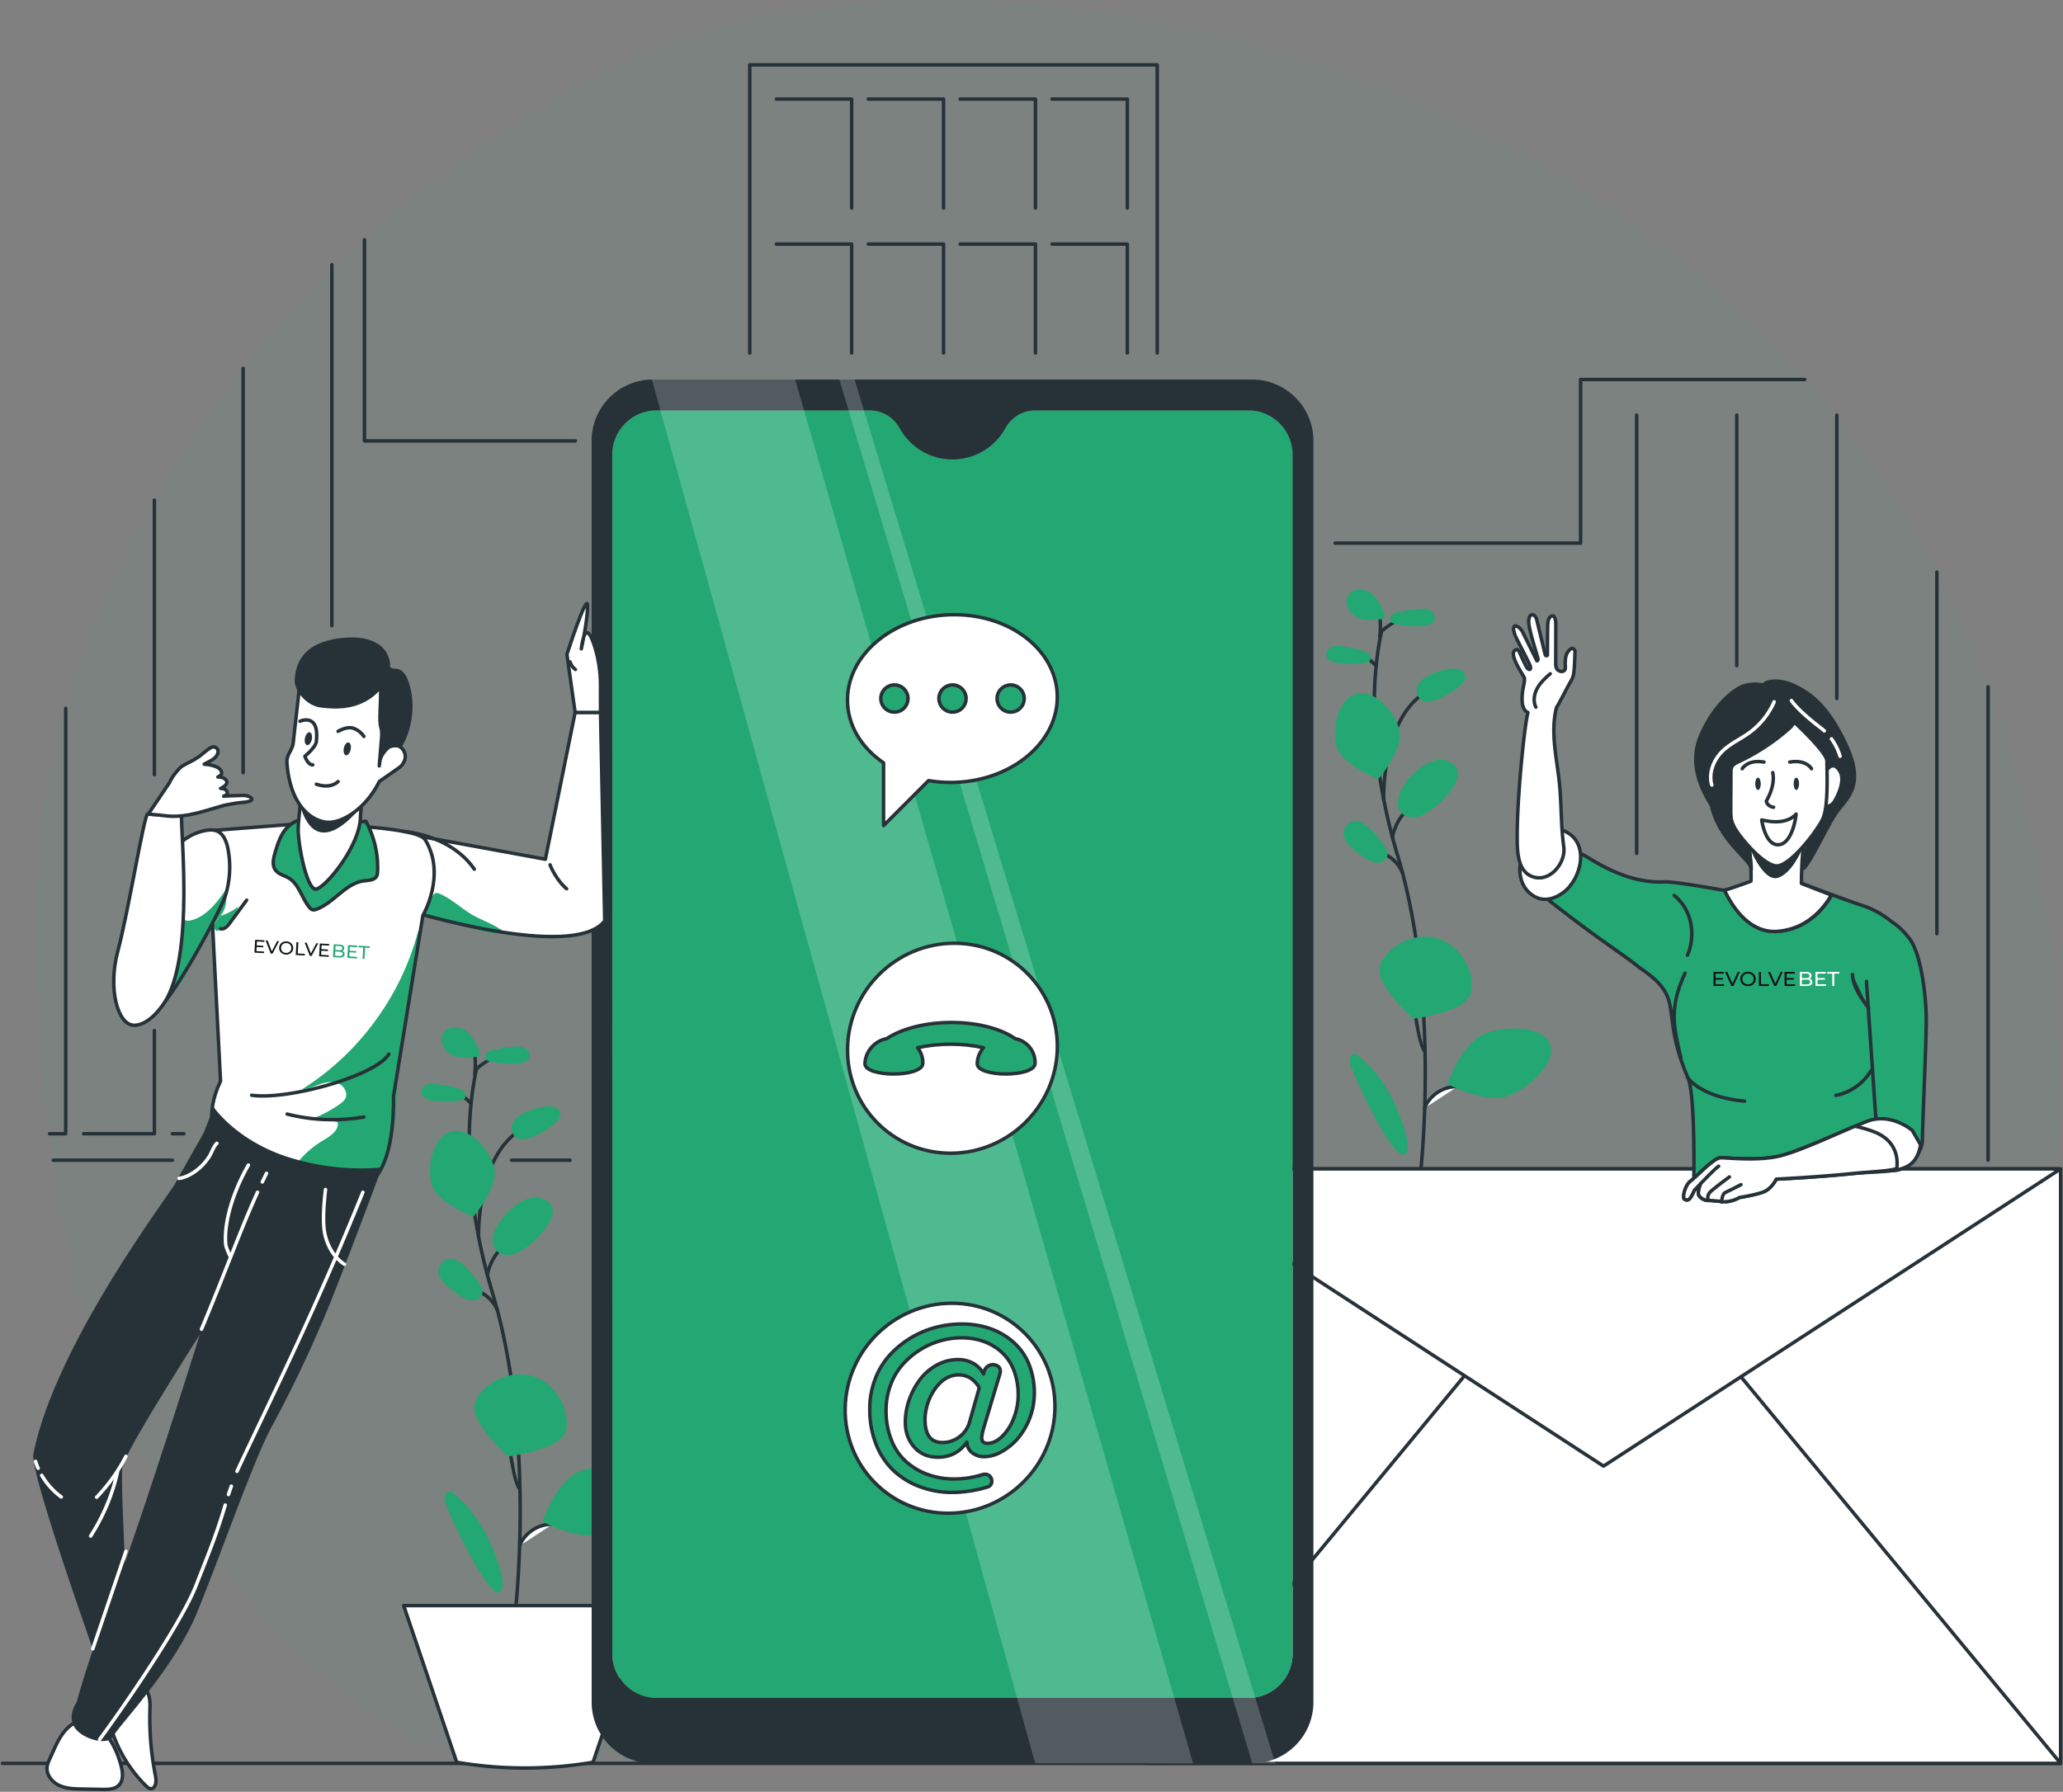 <svg width="594" height="516" fill="none" xmlns="http://www.w3.org/2000/svg"><rect width="100%" height="100%" fill="#808080" stroke="none"/><g clip-path="url(#clip0)"><path opacity=".05" d="M519.627 109.291C423.069-.731 257.292-19.057 183.374 16.297c-30.882 14.78-57.009 32.87-78.837 52.755a295.127 295.127 0 00-8.999 8.514 308.41 308.41 0 00-25.535 28.524 300.145 300.145 0 00-25.548 37.948c-11.63 20.478-20.01 40.901-25.535 59.986-4.369 15.069-6.96 29.31-7.965 42.102-2.109 26.784-.276 53.762 3.32 80.381.332 2.539.69 5.078 1.076 7.617.096.704.193 1.408.303 2.112 3.955 26.453 9.55 53.141 22.035 76.214 13.614 25.156 61.226 95.16 112.833 96.995 26.775.952 50.422-16.6 74.689-28.992 38.612-19.706 82.255-23.569 124.836-24.715 42.581-1.145 85.686.083 127.178-10.487 41.493-10.557 82.186-34.858 103.394-75.276 7.207-13.717 12.678-33.477 12.692-49.291.013-46.656-7.607-87.461-20.891-122.911a289.647 289.647 0 00-14.732-33.022 280.897 280.897 0 00-28.828-44.393l-9.233-11.067z" fill="#23A873"/><path d="M593.311 507.817H.689m136.55-200.188c.014.014.014.028 0 .042-.013.055-.027.096-.041.152-.055.248-.096.51-.165.786-.469 2.222-1.006 5.285-1.392 9.149a108.692 108.692 0 00-.524 8.997c-.124 6.472.235 14.228 1.585 23.101.303 2.028.661 4.112 1.089 6.264a163.757 163.757 0 002.521 10.971c.469 1.766.979 3.56 1.53 5.396.221.745.441 1.476.648 2.221.248.897.496 1.808.744 2.705 0 .014.014.027.014.041 1.598 6.113 2.838 12.378 3.789 18.602 1.172 7.797 1.902 15.538 2.302 22.865.537 9.757.509 18.781.275 26.247 0 .124 0 .234-.014.359-.248 7.562-.716 13.468-1.033 16.849a116.878 116.878 0 01-.317 3.16" stroke="#263238" stroke-miterlimit="10" stroke-linecap="round" stroke-linejoin="round"/><path d="M137.197 307.823c.013-.028.013-.028.027-.028.014-.028.014-.028.028-.028a17.828 17.828 0 013.224-2.249 17.421 17.421 0 014.01-1.518" fill="#fff"/><path d="M137.197 307.823c.013-.028.013-.028.027-.028.014-.028.014-.028.028-.028a17.828 17.828 0 013.224-2.249 17.421 17.421 0 014.01-1.518m-8.832 13.758l-3.665-3.326m8.336 52.687c.193-.98.469-1.932.868-2.843a14.423 14.423 0 012.191-3.712 14.333 14.333 0 012.302-2.277m-2.426 19.181c-1.006-2.567-3.156-4.692-5.733-5.671" stroke="#263238" stroke-miterlimit="10" stroke-linecap="round" stroke-linejoin="round"/><path d="M149.627 428.802c-1.227-1.477-2.15-7.121-2.66-10.157-.124-.731-.22-1.338-.303-1.794" fill="#fff"/><path d="M149.627 428.802c-1.227-1.477-2.15-7.121-2.66-10.157-.124-.731-.22-1.338-.303-1.794" stroke="#263238" stroke-miterlimit="10" stroke-linecap="round" stroke-linejoin="round"/><path d="M159.08 438.986a6.2 6.2 0 00-1.24.041c-3.569.331-6.918 2.788-8.227 6.141" fill="#fff"/><path d="M159.08 438.986a6.2 6.2 0 00-1.24.041c-3.569.331-6.918 2.788-8.227 6.141m-11.81-88.978s-.648-22.397 11.631-30.525" stroke="#263238" stroke-miterlimit="10" stroke-linecap="round" stroke-linejoin="round"/><path d="M136.701 404.253c-1.612 5.216 9.633 15.165 9.633 15.165s14.882-1.863 16.495-7.079c1.612-5.216-2.164-13.772-9.371-15.993-7.221-2.236-15.145 2.691-16.757 7.907zm-12.473-63.381c1.419 5.548 12.072 9.48 12.072 9.48s7.413-8.597 5.994-14.144c-1.419-5.547-7.304-11.66-12.292-10.377-4.988 1.297-7.193 9.494-5.774 15.041zm42.706 82.893c-6.683 2.608-10.776 14.448-10.776 14.448s11.011 5.947 17.694 3.339 13.753-9.949 11.851-14.862c-1.915-4.912-12.085-5.533-18.769-2.925zm-14.648-65.119c-1.419 1.049-2.866 2.125-4.561 2.58-1.695.456-3.721.18-4.865-1.145-1.433-1.642-1.047-4.209-.151-6.196 1.791-3.947 8.364-10.626 13.435-8.707 7.29 2.759-.606 11.039-3.858 13.468zm-14.951 10.032c.965 1.187 1.971 2.691 1.447 4.126-.468 1.269-2.026 1.863-3.362 1.656-1.337-.207-2.508-.994-3.611-1.766-2.577-1.794-7.868-5.548-4.492-9.067 3.514-3.67 8.006 2.553 10.018 5.051zm21.58-50.064c1.102.124 2.218.855 2.411 1.959.221 1.284-.84 2.401-1.874 3.188-2.563 1.973-10.253 7.314-11.975 2.166-1.626-4.857 8.034-7.686 11.438-7.313zm-14.195-16.918c1.585.152 3.17-.428 4.768-.331 1.585.096 3.363 1.38 3.005 2.939-.331 1.435-2.109 1.918-3.583 2.015a28.616 28.616 0 01-7.511-.525c-.578-.11-1.199-.29-1.515-.773-.648-.952.385-2.221 1.474-2.552 1.089-.332 2.329-.221 3.321-.787l.041.014zm-15.502 10.943c-1.598.041-3.142-.635-4.726-.635-1.599 0-3.445 1.159-3.197 2.732.234 1.463 1.984 2.056 3.445 2.249 2.494.318 5.029.318 7.524-.027.579-.083 1.212-.207 1.571-.663.703-.91-.235-2.235-1.309-2.649-1.075-.414-2.316-.373-3.266-1.007h-.042zm1.57 117.598c-.399-.331-.84-.676-1.35-.676-.689 0-1.227.648-1.351 1.325-.124.676.055 1.366.262 2.014 1.075 3.616 13.216 29.834 15.999 25.129 1.654-2.788-2.411-12.006-3.597-14.614-2.328-5.036-5.732-9.59-9.963-13.178z" fill="#23A873"/><path d="M136.687 309.354s.73-6.361-.799-6.872" stroke="#263238" stroke-miterlimit="10" stroke-linecap="round" stroke-linejoin="round"/><path d="M138.037 302.689c-.965-2.166-1.998-4.429-3.913-5.823-1.916-1.394-4.975-1.504-6.367.414-1.557 2.139 0 5.395 2.384 6.541 2.384 1.145 5.181.8 7.8.428.027-.387.041-.773.069-1.173l.027-.387z" fill="#23A873"/><path d="M131.505 507.5a117.143 117.143 0 0039.246 0l15.269-45.111h-69.784l15.269 45.111z" fill="#fff" stroke="#263238" stroke-miterlimit="10" stroke-linecap="round" stroke-linejoin="round"/><path d="M397.839 181.586c.014.014.014.028 0 .041-.014.056-.027.097-.041.152-.055.249-.097.511-.166.787-.468 2.221-1.006 5.285-1.391 9.149a108.665 108.665 0 00-.524 8.997c-.124 6.472.234 14.227 1.585 23.1.303 2.029.661 4.112 1.088 6.265a164.38 164.38 0 002.522 10.97 171.04 171.04 0 001.53 5.396c.22.745.441 1.477.647 2.222.248.897.496 1.807.745 2.704 0 .014.013.028.013.042 1.599 6.113 2.839 12.378 3.79 18.601 1.171 7.797 1.902 15.538 2.301 22.866.538 9.756.51 18.781.276 26.246 0 .125 0 .235-.014.359-.248 7.562-.717 13.468-1.034 16.849-.179 1.96-.303 3.077-.316 3.16" stroke="#263238" stroke-miterlimit="10" stroke-linecap="round" stroke-linejoin="round"/><path d="M397.796 181.779c.014-.027.014-.027.028-.027.014-.028.014-.028.027-.028a17.8 17.8 0 013.225-2.249 17.358 17.358 0 014.01-1.518" fill="#fff"/><path d="M397.796 181.779c.014-.027.014-.027.028-.027.014-.028.014-.028.027-.028a17.8 17.8 0 013.225-2.249 17.358 17.358 0 014.01-1.518m-8.832 13.758l-3.666-3.326m8.337 52.686c.193-.98.468-1.932.868-2.843a14.383 14.383 0 012.191-3.712c.675-.841 1.447-1.6 2.301-2.276m-2.439 19.181c-1.006-2.567-3.156-4.692-5.733-5.672" stroke="#263238" stroke-miterlimit="10" stroke-linecap="round" stroke-linejoin="round"/><path d="M410.227 302.758c-1.227-1.476-2.15-7.12-2.66-10.156-.124-.731-.221-1.339-.303-1.794" fill="#fff"/><path d="M410.227 302.758c-1.227-1.476-2.15-7.12-2.66-10.156-.124-.731-.221-1.339-.303-1.794" stroke="#263238" stroke-miterlimit="10" stroke-linecap="round" stroke-linejoin="round"/><path d="M419.666 312.942a6.201 6.201 0 00-1.24.042c-3.569.331-6.918 2.787-8.227 6.14" fill="#fff"/><path d="M419.666 312.942a6.201 6.201 0 00-1.24.042c-3.569.331-6.918 2.787-8.227 6.14m-11.796-88.978s-.648-22.396 11.63-30.51" stroke="#263238" stroke-miterlimit="10" stroke-linecap="round" stroke-linejoin="round"/><path d="M397.301 278.209c-1.613 5.216 9.632 15.166 9.632 15.166s14.883-1.863 16.495-7.079c1.612-5.216-2.163-13.772-9.37-15.994-7.221-2.235-15.145 2.691-16.757 7.907zm-12.472-63.38c1.419 5.547 12.071 9.48 12.071 9.48s7.428-8.597 5.995-14.144c-1.42-5.548-7.304-11.661-12.293-10.378-5.002 1.298-7.207 9.494-5.773 15.042zm42.705 82.893c-6.684 2.608-10.776 14.447-10.776 14.447s11.01 5.948 17.694 3.34c6.683-2.608 13.752-9.949 11.851-14.862-1.916-4.913-12.086-5.534-18.769-2.925zm-14.648-65.12c-1.42 1.049-2.867 2.125-4.562 2.581-1.695.455-3.72.179-4.864-1.146-1.433-1.642-1.047-4.208-.152-6.195 1.792-3.947 8.365-10.626 13.436-8.708 7.29 2.76-.606 11.04-3.858 13.468zm-14.953 10.032c.965 1.187 1.97 2.691 1.447 4.127-.469 1.269-2.026 1.862-3.363 1.655-1.336-.207-2.508-.993-3.61-1.766-2.577-1.794-7.869-5.547-4.492-9.066 3.514-3.671 8.006 2.553 10.018 5.05zm21.568-50.064c1.102.125 2.218.856 2.411 1.96.221 1.283-.841 2.401-1.874 3.188-2.563 1.973-10.253 7.313-11.975 2.166-1.612-4.857 8.034-7.686 11.438-7.314zm-14.181-16.918c1.585.152 3.169-.427 4.768-.331 1.585.097 3.362 1.38 3.004 2.939-.331 1.436-2.108 1.918-3.583 2.015a28.608 28.608 0 01-7.51-.524c-.579-.111-1.199-.29-1.516-.773-.648-.952.386-2.222 1.475-2.553 1.088-.331 2.329-.221 3.321-.787l.041.014zm-15.516 10.943c-1.598.042-3.142-.635-4.726-.635-1.599 0-3.445 1.16-3.197 2.733.234 1.462 1.984 2.056 3.445 2.249a28.63 28.63 0 007.524-.028c.578-.082 1.212-.207 1.571-.662.702-.911-.235-2.235-1.309-2.649-1.075-.414-2.316-.373-3.266-1.008h-.042zm1.57 117.599c-.399-.332-.84-.677-1.35-.677-.689 0-1.227.649-1.351 1.325-.124.676.055 1.366.262 2.015 1.075 3.615 13.216 29.834 15.999 25.128 1.654-2.787-2.411-12.005-3.597-14.613-2.328-5.037-5.718-9.591-9.963-13.178z" fill="#23A873"/><path d="M397.287 183.311s.73-6.362-.8-6.872" stroke="#263238" stroke-miterlimit="10" stroke-linecap="round" stroke-linejoin="round"/><path d="M398.637 176.646c-.965-2.167-1.998-4.43-3.914-5.824-1.915-1.393-4.975-1.504-6.366.414-1.558 2.139 0 5.396 2.384 6.541 2.384 1.146 5.181.801 7.799.428.028-.386.042-.773.069-1.173l.028-.386z" fill="#23A873"/><path d="M572.42 334.124V197.773M147.297 334.124h16.84m-148.786 0h34.272m116.043-207.142h-60.73v-57.93m414.691 40.239h-64.519v47.125h-70.707m173.288 112.465v-104.13m-28.814-45.193v81.609m-28.814-81.609v72.143m-28.815-72.143v126.195M333.193 101.66V18.684H215.882v82.976" stroke="#263238" stroke-miterlimit="10" stroke-linecap="round" stroke-linejoin="round"/><path d="M324.594 59.903V28.537h-21.677m-4.78 31.366V28.537H276.46m-4.782 31.366V28.537h-21.677m-4.782 31.366V28.537h-21.677m101.052 73.123V70.294h-21.677m-4.78 31.366V70.294H276.46m-4.782 31.366V70.294h-21.677m-4.782 31.366V70.294h-21.677M95.553 76.228v103.978m-42.61 146.301h-3.32M70.004 106.09v116.411m-25.549 74.282v29.724H24.074m20.381-182.469v79.056m-25.535-19.07v122.483h-4.644" stroke="#263238" stroke-miterlimit="10" stroke-linecap="round" stroke-linejoin="round"/><path d="M330.107 336.622h263.204v171.195H330.107V336.622z" fill="#fff" stroke="#263238" stroke-miterlimit="10" stroke-linecap="round" stroke-linejoin="round"/><path d="M593.311 336.622l-131.602 85.597-131.602-85.597h263.204z" fill="#fff" stroke="#263238" stroke-miterlimit="10" stroke-linecap="round" stroke-linejoin="round"/><path d="M501.272 396.497l92.039 111.32m-171.883-111.32l-92.039 111.32" stroke="#263238" stroke-miterlimit="10" stroke-linecap="round" stroke-linejoin="round"/><path d="M189.258 118.178h61.184a9.819 9.819 0 018.627 5.119l.027.056c4.658 8.403 15.241 11.439 23.634 6.775a17.47 17.47 0 006.766-6.775 9.846 9.846 0 018.668-5.175h61.088c7.055-.083 12.843 5.561 12.939 12.626v345.55c-.096 7.066-5.884 12.723-12.939 12.627H189.258c-7.056.083-12.857-5.561-12.954-12.627v-345.55c.097-7.065 5.898-12.723 12.954-12.626z" fill="#23A873"/><path d="M170.339 126.982c0-9.77 7.91-17.677 17.653-17.677h172.515c9.757 0 17.667 7.907 17.667 17.677v363.172c0 9.77-7.91 17.677-17.653 17.677H188.019c-9.756 0-17.666-7.907-17.666-17.677V126.982h-.014zm5.967 349.372c.097 7.066 5.898 12.723 12.954 12.627h169.993c7.056.083 12.844-5.561 12.94-12.627v-345.55c-.096-7.065-5.884-12.723-12.94-12.626h-61.129a9.848 9.848 0 00-8.668 5.175c-4.658 8.403-15.241 11.439-23.633 6.775a17.464 17.464 0 01-6.766-6.775l-.028-.056a9.816 9.816 0 00-8.626-5.119h-61.185c-7.055-.083-12.857 5.561-12.953 12.626l.041 345.55z" fill="#263238"/><path opacity=".2" d="M228.96 109.291l114.569 398.526-45.488-.055-110.353-398.471h41.272zm17.087 0l121.129 398.526-6.629-.041-118.868-398.485h4.368z" fill="#fff"/><path d="M243.348 405.55c-.289 16.697 12.995 30.234 29.669 30.234s30.441-13.537 30.73-30.234c.29-16.697-12.995-30.235-29.669-30.235s-30.427 13.538-30.73 30.235z" fill="#fff" stroke="#263238" stroke-miterlimit="10" stroke-linecap="round" stroke-linejoin="round"/><path d="M264.803 428.126a22.466 22.466 0 01-7.566-4.665 20.722 20.722 0 01-5.002-7.575 27.036 27.036 0 01-1.805-10.074 23.898 23.898 0 011.529-8.611 21.62 21.62 0 014.121-6.858 27.495 27.495 0 0113.187-8.045 29.762 29.762 0 017.635-1.007 25.759 25.759 0 016.339.759 20.592 20.592 0 015.691 2.359 18.72 18.72 0 014.644 3.947 17.088 17.088 0 013.114 5.658 22.555 22.555 0 011.13 7.299 20.315 20.315 0 01-4.809 12.999 17.767 17.767 0 01-4.685 3.795 10.257 10.257 0 01-4.989 1.394 5.518 5.518 0 01-3.349-1.076 3.886 3.886 0 01-1.584-3.119c-2.054 2.898-4.837 4.347-8.337 4.347-2.853 0-5.14-.98-6.849-2.926-1.709-1.959-2.563-4.36-2.55-7.217a19.389 19.389 0 011.117-6.375 21.201 21.201 0 013.045-5.768 15.014 15.014 0 014.823-4.209 12.632 12.632 0 016.188-1.628 8.972 8.972 0 014.327 1.062 7.12 7.12 0 013.004 3.078l.275-.911a2.575 2.575 0 013.252-1.629c.249.083.497.207.703.373.427.345.662.869.62 1.421 0 .263-.041.511-.124.759l-4.464 14.876c-.51 1.697-.758 2.87-.758 3.505 0 1.076.551 1.601 1.639 1.601 1.42 0 2.825-.663 4.203-1.974a14.273 14.273 0 003.349-5.229 18.329 18.329 0 001.295-6.762 19.316 19.316 0 00-.882-6.017 14.426 14.426 0 00-2.37-4.65 14.256 14.256 0 00-3.596-3.215 15.433 15.433 0 00-4.438-1.918 19.823 19.823 0 00-4.933-.635 22.72 22.72 0 00-6.242.883 22.053 22.053 0 00-5.898 2.663 23.069 23.069 0 00-4.961 4.223 18.525 18.525 0 00-3.432 5.851 20.572 20.572 0 00-1.281 7.3 22.493 22.493 0 001.571 8.624 16.21 16.21 0 004.299 6.21 19.264 19.264 0 006.229 3.643 21.738 21.738 0 007.51 1.256c2.729 0 5.457-.414 8.062-1.228a2.34 2.34 0 01.813-.125 1.845 1.845 0 011.419.58c.345.359.537.842.537 1.338a1.667 1.667 0 01-1.295 1.767 35.399 35.399 0 01-10.046 1.545 26.21 26.21 0 01-9.425-1.669zm11.382-14.31a7.827 7.827 0 002.88-3.961l2.88-10.142-.193-.414a4.348 4.348 0 00-.661-.925c-.345-.4-.717-.759-1.116-1.104a5.517 5.517 0 00-1.723-.938 6.81 6.81 0 00-5.002.179 8.003 8.003 0 00-2.343 1.532 12.724 12.724 0 00-1.901 2.236 16.222 16.222 0 00-1.447 2.69 16.559 16.559 0 00-.896 2.912 13.575 13.575 0 00-.317 2.884c0 .621.028 1.242.11 1.863.069.552.193 1.09.359 1.615.151.469.372.924.647 1.338.248.386.579.718.937.994.4.289.841.496 1.309.634.552.152 1.13.235 1.695.221a7.994 7.994 0 004.782-1.614z" fill="#23A873" stroke="#263238" stroke-miterlimit="10" stroke-linecap="round" stroke-linejoin="round"/><path d="M244.036 301.875c-.29 16.697 12.995 30.235 29.669 30.235s30.44-13.538 30.73-30.235c.289-16.697-12.995-30.234-29.669-30.234-16.688 0-30.441 13.537-30.73 30.234z" fill="#fff" stroke="#263238" stroke-miterlimit="10" stroke-linecap="round" stroke-linejoin="round"/><path d="M255.281 299.115c9.453-6.21 28.016-6.21 37.042 0 3.362.635 5.843 3.602 5.705 7.162-.138 4.016-16.798 4.016-16.661 0 .055-1.725.744-3.312 1.806-4.554-5.967-1.352-12.899-1.352-18.962 0 .978 1.256 1.557 2.829 1.488 4.554-.138 4.016-16.798 4.016-16.66 0 .151-3.56 2.838-6.527 6.242-7.162z" fill="#23A873" stroke="#263238" stroke-miterlimit="10" stroke-linecap="round" stroke-linejoin="round"/><path d="M244.022 201.167c-.165 7.438 3.886 14.089 10.39 18.519v18.063l12.94-12.957c2.04.359 4.162.538 6.339.538 16.674 0 30.441-10.805 30.73-24.163.29-13.344-12.981-24.149-29.669-24.149-16.674 0-30.427 10.819-30.73 24.149z" fill="#fff" stroke="#263238" stroke-miterlimit="10" stroke-linecap="round" stroke-linejoin="round"/><path d="M287.085 201.167a3.913 3.913 0 107.827 0 3.914 3.914 0 00-3.914-3.919c-2.163.014-3.913 1.767-3.913 3.919zm-16.742 0a3.913 3.913 0 107.827 0 3.914 3.914 0 00-3.914-3.919c-2.163.014-3.913 1.767-3.913 3.919zm-16.729 0a3.913 3.913 0 107.827 0 3.914 3.914 0 00-3.913-3.919c-2.164.014-3.914 1.767-3.914 3.919z" fill="#23A873" stroke="#263238" stroke-miterlimit="10" stroke-linecap="round" stroke-linejoin="round"/><path d="M442.953 256.241c.414.938 1.254 1.614 2.054 2.263a403.742 403.742 0 0019.526 14.613c2.439 1.725 4.975 3.478 7.331 5.41 14.167 9.494 5.526 11.812 14.167 31.904 0 .014.013.014.013.014 2.04 4.802 1.668 28.343 1.668 28.343h.703c1.557-1.448 3.693-3.518 5.333-4.595 0 0 .013.014.013 0 .276-.193.551-.345.8-.469 0 0 .013.014.013 0 .303-.152.593-.248.813-.262 1.392-.083 6.629.552 11.948.193.455-.028.909-.055 1.378-.11.772-.083 1.543-.18 2.301-.304.744-.138 1.475-.29 2.178-.483 3.982-1.104 9.522-3.45 14.8-5.713l.013-.014c.813-.345 1.613-.69 2.398-1.035.4-.179.799-.345 1.185-.51.372-.166.731-.318 1.089-.469.262-.111.524-.221.772-.332.248-.11.509-.206.744-.317.013 0 .013 0 .013.014a120.325 120.325 0 013.487-1.421 10.91 10.91 0 011.502-.456 56.95 56.95 0 00.331 3.409c.675 5.395 2.149 10.377 4.768 11.067.055.027.11.041.179.041.234.042.468.069.689.069a.51.51 0 00.207 0 5.428 5.428 0 001.708-.331c.014-.014.014-.014.028-.014 2.232-.814 4.382-2.912 5.54-5.175.537-1.062.868-2.166.868-3.173 0-4.016 1.116-27.71 1.116-34.609 0-6.9-1.447-18.974-4.809-23.445-2.04-2.705-3.873-4.099-4.989-4.775-2.673-2.263-5.829-3.891-8.489-4.761-3.679-1.187-11.878-4.264-17.583-6.417v.056c2.535.979 5.595 2.18 8.626 3.339-2.191 3.754-6.931 9.701-15.351 10.419-7.965.676-12.898-6.541-15.42-11.813-.221.083-14.084-2.552-17.308-2.414-10.446.469-18.99-5.217-22.848-7.466-5.002-2.912-11.52-.552-13.188 5.009a.42.42 0 00-.027.111c-.51 1.518-.951 3.187-.29 4.609z" fill="#23A873" stroke="#263238" stroke-linecap="round" stroke-linejoin="round"/><path d="M496.41 283.447v.504h-3.029v-4.056h2.946v.504h-2.35v1.246h2.093v.493h-2.093v1.309h2.433zm4.533-3.552l-1.831 4.056h-.59l-1.837-4.056h.644l1.503 3.332 1.515-3.332h.596zm2.37 4.103c-.421 0-.801-.089-1.139-.267a2.069 2.069 0 01-.799-.747 2.016 2.016 0 01-.286-1.061c0-.39.095-.744.286-1.06a2.02 2.02 0 01.799-.742 2.365 2.365 0 011.139-.273c.417 0 .795.091 1.133.273a1.993 1.993 0 011.079 1.802c0 .394-.095.75-.286 1.066a2.034 2.034 0 01-.793.742 2.395 2.395 0 01-1.133.267zm0-.516c.306 0 .58-.068.823-.203.246-.135.439-.32.578-.556.143-.24.215-.506.215-.8a1.5 1.5 0 00-.215-.794 1.48 1.48 0 00-.578-.562 1.665 1.665 0 00-.823-.203c-.306 0-.584.068-.835.203a1.524 1.524 0 00-.584.562c-.139.236-.209.5-.209.794 0 .294.07.56.209.8.143.236.338.421.584.556.251.135.529.203.835.203zm3.124-3.587h.596v3.552h2.26v.504h-2.856v-4.056zm6.857 0l-1.831 4.056h-.59l-1.836-4.056h.644l1.502 3.332 1.515-3.332h.596zm3.562 3.552v.504h-3.03v-4.056h2.946v.504h-2.349v1.246h2.093v.493h-2.093v1.309h2.433z" fill="#101517"/><path d="M521.035 281.848c.243.066.433.185.573.359.139.17.208.387.208.649 0 .352-.137.622-.411.812-.27.189-.666.284-1.187.284h-1.991v-4.057h1.872c.477 0 .845.093 1.103.278a.893.893 0 01.394.771.968.968 0 01-.561.904zm-2.212-1.484v1.298h1.222c.306 0 .541-.054.704-.162a.55.55 0 00.25-.487.537.537 0 00-.25-.481c-.163-.112-.398-.168-.704-.168h-1.222zm1.371 3.118c.338 0 .593-.054.764-.162.171-.108.256-.278.256-.51 0-.452-.34-.678-1.02-.678h-1.371v1.35h1.371zm5.575-.035v.505h-3.029v-4.057h2.945v.504h-2.349v1.246h2.093v.493h-2.093v1.309h2.433zm1.794-3.048h-1.431v-.504h3.453v.504h-1.431v3.553h-.591v-3.553z" fill="#fff"/><path d="M496.532 256.379c0 .013.014.013.014.013.207-.082.413-.151.62-.22l-.634.207zm-11.754 88.454c0 .055.014.11.027.165.138.538.882.745 1.461.414.62-.359 1.612-2.663 1.612-2.663l1.089-1.132.703-.772c0 .013 0 .013-.014.013-.11.263-.965 2.388-.524 3.354a.48.48 0 00.111.179 3.281 3.281 0 002.618 1.311h.041c.593-.028 2.329.207 3.845.304.055 0 .096 0 .151.013h.014c.524.028 1.02.042 1.42.014a9.41 9.41 0 003.472-1.173s4.934-.759 7.125-1.697c.151-.055.275-.124.413-.207.124-.083.262-.152.372-.235.248-.152.469-.331.675-.524 1.117-.98 1.819-2.208 1.985-2.553.027-.041.027-.055.027-.055v-.014s5.595-.235 13.105-.814c2.743-.207 5.733-.469 8.806-.773 4.754-.483 8.668-.455 11.741-.883.082-.014.151-.028.22-.041a18.847 18.847 0 001.709-.332c.014-.013.014-.013.028-.013 2.701-.704 4.561-2.098 5.539-5.175a14.63 14.63 0 00.441-1.849l-2.384-4.154s-1.64-1.408-4.175-2.401c-1.998-.8-4.561-1.311-7.318-.676-.496.11-.992.262-1.502.455-1.074.414-2.246.897-3.486 1.421-.248.097-.51.207-.758.318-.248.11-.51.207-.772.331-.358.152-.716.304-1.088.469-6.229 2.677-13.477 5.92-18.383 7.273-1.406.386-2.922.634-4.479.8a15.18 15.18 0 01-1.378.11c-5.305.345-10.542-.276-11.947-.193-1.502.097-4.796 3.312-6.959 5.327a23.149 23.149 0 01-1.475 1.283c-.055.041-.11.083-.165.138-.042.028-.083.055-.124.11-.841.773-1.337 1.96-1.599 2.926 0 0-.014 0 0 .014-.11.441-.179.828-.22 1.131v.456z" fill="#fff" stroke="#263238" stroke-linecap="round" stroke-linejoin="round"/><path d="M484.778 344.833c0 .055.013.11.027.165.166.525.896.745 1.461.4.62-.372 1.612-2.663 1.612-2.663l1.089-1.118.716-.745.014-.014c-.096.221-.978 2.374-.537 3.367a.481.481 0 00.11.18c.152.207.331.386.524.552a3.375 3.375 0 002.094.745h.055c.607-.028 2.329.193 3.831.304.069 0 .124.013.179.013.524.028 1.02.042 1.42.014a9.404 9.404 0 003.472-1.173s4.934-.773 7.125-1.697c.138-.055.275-.124.399-.193.124-.083.262-.152.373-.235.248-.166.468-.331.675-.524 1.116-.98 1.819-2.208 1.984-2.553.014-.028.028-.042.028-.055v-.014c.013-.014.013-.028.013-.028s5.43-.234 12.775-.8c2.825-.207 5.939-.483 9.136-.8 4.355-.442 7.965-.552 10.859-1.008.303-.055.606-.11.896-.165.358-.083.703-.152 1.033-.235.179-1.421.166-3.243-.523-5.023-.813-2.167-2.605-4.292-6.188-5.658-.013 0-.027-.014-.041-.014a37.165 37.165 0 00-5.278-1.517l-.014-.014c-.248.11-.496.207-.744.317-.248.11-.51.207-.772.331-.358.152-.716.304-1.088.469-6.243 2.691-13.477 5.948-18.383 7.287-1.406.386-2.935.634-4.479.786a15.15 15.15 0 01-1.378.111c-5.305.358-10.542-.263-11.933-.194-1.503.083-4.782 3.312-6.946 5.313-.606.552-1.13 1.021-1.502 1.297l-.165.124c-.041.028-.083.056-.124.111-.841.759-1.337 1.946-1.599 2.925 0 0-.013 0 0 .014a6.156 6.156 0 00-.22 1.132c.014.22.014.372.014.483z" fill="#fff" stroke="#263238" stroke-linecap="round" stroke-linejoin="round"/><path d="M501.273 341.162s-3.114 1.628-4.368 2.18c-1.254.552-1.13 2.843-1.13 2.843" fill="#fff"/><path d="M501.273 341.162s-3.114 1.628-4.368 2.18c-1.254.552-1.13 2.843-1.13 2.843" stroke="#263238" stroke-linecap="round" stroke-linejoin="round"/><path d="M497.938 338.94s-4.782 3.491-5.678 4.513a2.199 2.199 0 00-.344 2.29" fill="#fff"/><path d="M497.938 338.94s-4.782 3.491-5.678 4.513a2.199 2.199 0 00-.344 2.29" stroke="#263238" stroke-linecap="round" stroke-linejoin="round"/><path d="M489.684 340.831s4.575-4.761 5.168-4.968l-5.168 4.968z" fill="#fff"/><path d="M489.684 340.831s4.575-4.761 5.168-4.968" stroke="#263238" stroke-linecap="round" stroke-linejoin="round"/><path d="M496.545 256.406c2.508 5.258 7.441 12.475 15.406 11.799 8.434-.718 13.174-6.665 15.365-10.433-3.031-1.159-6.09-2.346-8.626-3.339v-.055c0-2.567.083-5.644.358-8.694.055-.662.138-1.339.221-2.001.069-.524.138-1.062.234-1.573h-16.04s.096.649.22 1.711c0 .014 0 .028.014.042.096.952.234 2.221.317 3.656.124 1.905.22 4.085.151 6.251-.771.276-1.557.552-2.342.856-.496.166-1.006.359-1.516.524-.606.221-1.199.414-1.833.621l-1.309.414c-.22.056-.413.138-.62.221z" fill="#fff" stroke="#263238" stroke-linecap="round" stroke-linejoin="round"/><path d="M519.27 243.683s-2.991 7.783-7.332 9.108c-4.34 1.338-8.24-8.942-8.24-8.942s6.118 6.554 8.392 5.464c2.26-1.062 7.18-5.63 7.18-5.63z" fill="#263238"/><path d="M521.833 200.712c4.189 3.464 7.069 8.238 9.412 13.151 1.97 4.14 3.638 8.9 2.122 13.233-.772 2.194-2.302 4.044-3.79 5.824-2.976 3.574-7.152 13.551-10.128 17.125-.193-6.362 5.126-16.642 4.561-21.983-.441-4.153-2.232-8.017-3.996-11.798-2.219-4.733-4.465-9.536-7.8-13.551-1.805-2.18-7.607-6.058-1.75-6.527 3.941-.331 8.433 2.097 11.369 4.526z" fill="#263238" stroke="#263238" stroke-linecap="round" stroke-linejoin="round"/><path d="M525.581 222.363s2.067-3.974 4.217-.193c1.557 2.732-.689 7.107-1.654 8.707a3.227 3.227 0 01-2.894 1.449l.331-9.963z" fill="#fff" stroke="#263238" stroke-linecap="round" stroke-linejoin="round"/><path d="M498.6 236.811c.386 1.228 2.522 4.264 5.085 7.052.4.441.813.869 1.24 1.283 2.563 2.539 5.333 4.554 7.152 4.181 1.585-.317 3.652-1.946 5.678-4.029a43.31 43.31 0 001.502-1.615v-.014c2.549-2.898 4.823-6.182 5.636-7.989.372-.815.62-2.001.813-3.381.427-3.243.399-7.521.358-10.419a143.648 143.648 0 01-.041-2.746c0-2.415-8.971-10.763-8.971-10.763-.193-.083-.455-.111-.758-.083-.992.083-2.591.676-4.41 1.573-5.443 2.649-13.036 7.907-13.587 9.908-.813 2.898-.496 14.434.303 17.042z" fill="#fff" stroke="#263238" stroke-linecap="round" stroke-linejoin="round"/><path d="M516.445 225.73c0 .966.358 1.766.758 1.766.399 0 .799-.758.799-1.766 0-1.007-.358-1.766-.799-1.766-.441-.014-.758.8-.758 1.766zm-10.266-1.766c-.441 0-.799.786-.799 1.766s.358 1.766.799 1.766c.441 0 .8-.786.8-1.766s-.359-1.766-.8-1.766z" fill="#263238"/><path d="M521.586 221.383s-1.447-2.732-6.256-1.918m-13.686 1.918s1.447-2.732 6.256-1.918m2.77 13.013c-1.075-.124-1.957-.869-2.108-1.78 0 0 2.687-4.167 1.874-8.197" stroke="#263238" stroke-linecap="round" stroke-linejoin="round"/><path d="M527.332 212.786a16.103 16.103 0 012.467 4.996m-14.001-16.035s1.53 2.553 8.241 7.714c.427.317.841.662 1.24 1.021" stroke="#fff" stroke-linecap="round" stroke-linejoin="round"/><path d="M537.405 282.597c.895 13.137 1.805 26.261 2.7 39.384 0-.331-.013-.676-.013-1.008" fill="#263238"/><path d="M537.405 282.597c.895 13.137 1.805 26.261 2.7 39.384 0-.331-.013-.676-.013-1.008" stroke="#263238" stroke-linecap="round" stroke-linejoin="round"/><path d="M450.353 239.281c-2.452-1.062-5.401-.593-7.62.883-2.219 1.477-3.748 3.864-4.534 6.417-.799 2.581-.868 5.465.248 7.921 1.116 2.456 3.556 4.388 6.243 4.485 1.984.069 3.886-.814 5.484-2.001 5.182-3.864 7.772-14.421.179-17.705z" fill="#fff" stroke="#263238" stroke-linecap="round" stroke-linejoin="round"/><path d="M438.944 195.22c0 .152-.041 1.255-.082 1.449-.483 2.125-1.503 7.438 1.074 8.514-.978 3.505-3.376 26.315-3.059 37.948.083 3.464.689 7.604 3.804 9.094 5.25 2.498 10.238-3.602 9.577-8.349-.91-6.499-.607-13.123-1.406-19.691-.84-6.817-2.384-13.841-.689-20.465.414-.441 3.059-5.699 3.914-7.162.372-.634.73-1.269.909-1.973.386-1.49.496-6.251.496-7.189-.785-1.491-1.805-.111-2.342.855-.386.704-.524 2.139-.441 3.753.014.318.041.649-.124.897-.221.318-.648.525-1.034.47-1.681-.249-1.612-1.67-1.598-2.733 0-3.656.014-7.3.014-10.943 0-.607-.18-2.249-.772-2.304-.648-.055-1.447.414-1.53 2.373-.096 2.195-.096 8.942-.096 8.942-.111.097-.29.18-.427.125-.138-.069-.207-.249-.248-.387-.814-3.394-1.64-6.789-2.467-10.184-.097-.4-.689-1.228-1.116-1.228-1.02 0-1.048 1.187-1.103 1.532-.358 1.821 2.191 9.314 2.618 11.053.069.304-.027.759-.316.676l-3.997-8.072c-.344-.856-1.254-1.836-2.163-1.96a.35.35 0 00-.207.014.383.383 0 00-.165.166c-.386.69 0 1.642.234 2.401.234.745 3.211 6.334 4.258 8.583.152.317.4 1.035.096 1.325-.44.179-.854-.318-1.074-.759a90.055 90.055 0 01-1.93-4.044c-.193-.4-.482-.952-.923-.855-2.604.566 1.213 6.21 2.315 8.128z" fill="#fff" stroke="#263238" stroke-linecap="round" stroke-linejoin="round"/><path d="M446.357 194.033c-1.336 1.159-2.659 2.374-3.569 3.891-.909 1.518-1.35 3.395-.827 5.079.069.22.152.441.262.648" fill="#fff"/><path d="M446.357 194.033c-1.336 1.159-2.659 2.374-3.569 3.891-.909 1.518-1.35 3.395-.827 5.079.069.22.152.441.262.648m42.955 76.6c-1.557 3.409-2.536 6.293-2.908 9.356-.4 3.257-.524 5.81 1.695 14.959" stroke="#263238" stroke-linecap="round" stroke-linejoin="round"/><path d="M516.28 206.301c.166.565.276 1.173.138 1.752-.193.745-.785 1.325-1.364 1.835a61.646 61.646 0 01-14.649 9.577c-.606.29-1.267.594-1.626 1.159-.372.566-.386 1.284-.386 1.96-.013 3.546-.041 7.107-.055 10.653 0 1.104-.013 2.222.317 3.27.772 2.484 2.481 4.499 3.721 6.776 1.24 2.277 1.929 4.581 1.846 7.176.345-2.636-8.874-7.756-11.354-18.133-.345-1.449-7.525-10.156-3.225-20.381 4.134-9.812 10.638-14.034 12.829-14.545 3.377-.773 5.967-.359 8.751 1.684 2.425 1.766 4.258 4.333 5.057 7.217z" fill="#263238" stroke="#263238" stroke-linecap="round" stroke-linejoin="round"/><path d="M507.254 236.135a28.46 28.46 0 002.398.414c2.687.345 5.705-.083 7.496-2.098-.137 1.808-1.405 8.639-5.071 8.818-3.858.193-4.823-7.134-4.823-7.134z" stroke="#263238" stroke-linecap="round" stroke-linejoin="round"/><path d="M510.836 202.119a21.878 21.878 0 01-7.331 9.025c-2.329 1.656-4.989 2.871-7.125 4.775-2.811 2.511-4.561 6.527-3.5 10.156" stroke="#fff" stroke-linecap="round" stroke-linejoin="round"/><path d="M482.035 257.869s3.982 2.787 4.892 8.569c.455 2.898.124 5.948-1.047 8.639" stroke="#263238" stroke-linecap="round" stroke-linejoin="round"/><path d="M533.368 280.638c.22 3.615 2.466 6.748 4.644 9.646l-4.644-9.646z" fill="#263238"/><path d="M533.368 280.638c.22 3.615 2.466 6.748 4.644 9.646m.73 17.994a15.298 15.298 0 01-10.115 7.176m-42.609-5.023s3.707 5.561 16.302 6.679" stroke="#263238" stroke-linecap="round" stroke-linejoin="round"/><path d="M117.051 262.064s48.024 14.903 57.064 3.132l-1.212-60.041h-7.304l-8.571 42.295-39.357-7.203s-5.043 15.649-.62 21.817z" fill="#fff"/><path d="M137.294 264.161c2.673 1.298 5.498 2.374 7.827 4.209-3.252 1.021-6.725-.29-9.963-1.325-4.286-1.366-8.695-2.276-13.105-3.077-.207-1.228 1.364-4.029 1.998-5.119 1.13-1.905 1.337-2.07 3.28-1.132 3.459 1.67 6.394 4.719 9.963 6.444z" fill="#23A873"/><path d="M117.051 262.064s48.024 14.903 57.064 3.132l-1.212-60.041h-7.304l-8.571 42.295-39.357-7.203s-5.043 15.649-.62 21.817z" stroke="#263238" stroke-miterlimit="10" stroke-linecap="round" stroke-linejoin="round"/><path d="M121.765 263.637l-8.448 51.996c.234 33.712-15.82 28.634-26.968 28.537-12.885-.11-32.439-12.902-22.848-32.815l-3.693-72.074 22.462-1.739c7.414-.565 37.717.387 40.128 4.251 6.243 10.087-.633 21.844-.633 21.844z" fill="#fff"/><path d="M76.04 274.036l-.025.459-2.76-.157.21-3.697 2.683.154-.026.459-2.14-.122-.065 1.135 1.907.109-.025.449-1.907-.109-.068 1.193 2.217.127zm4.315-3.001l-1.878 3.601-.538-.031-1.464-3.792.587.034 1.197 3.114 1.552-2.957.544.031zm1.947 3.862a2.206 2.206 0 01-1.024-.302 1.887 1.887 0 01-.69-.723 1.842 1.842 0 01-.205-.981 1.84 1.84 0 01.315-.952c.194-.278.45-.49.767-.634a2.158 2.158 0 011.052-.189c.38.022.72.124 1.018.307a1.817 1.817 0 01.89 1.699c-.02.359-.126.678-.316.956a1.86 1.86 0 01-.76.635 2.188 2.188 0 01-1.047.184zm.027-.47a1.51 1.51 0 00.76-.142 1.396 1.396 0 00.793-1.194 1.369 1.369 0 00-.155-.735 1.351 1.351 0 00-.498-.542 1.515 1.515 0 00-.739-.228 1.579 1.579 0 00-.771.141 1.391 1.391 0 00-.562.482 1.4 1.4 0 00-.23.713 1.41 1.41 0 00.148.739c.118.223.286.402.504.538.22.136.47.212.75.228zm3.031-3.106l.544.031-.184 3.237 2.06.118-.027.459-2.602-.149.21-3.696zm6.25.357l-1.879 3.601-.538-.031-1.463-3.792.587.034 1.196 3.114 1.553-2.957.543.031zm3.06 3.422l-.026.46-2.76-.158.21-3.696 2.684.153-.026.46-2.14-.123-.065 1.136 1.907.109-.025.448-1.908-.109-.067 1.194 2.216.126z" fill="#101517"/><path d="M98.562 273.86a.975.975 0 01.503.358c.118.162.17.363.156.602-.018.32-.157.56-.417.718-.256.158-.621.224-1.096.197l-1.814-.104.21-3.696 1.706.097c.434.025.765.129.99.311.23.183.336.424.32.723a.878.878 0 01-.17.493.874.874 0 01-.388.301zm-1.94-1.467l-.067 1.183 1.114.064c.28.016.496-.021.65-.111a.503.503 0 00.253-.431.49.49 0 00-.203-.451c-.143-.111-.354-.174-.633-.19l-1.113-.064zm1.089 2.913c.308.017.542-.019.704-.108.161-.09.248-.24.26-.452.023-.412-.275-.635-.894-.671l-1.25-.071-.07 1.23 1.25.072zm5.081.258l-.026.46-2.76-.158.21-3.696 2.684.153-.026.459-2.141-.122-.065 1.135 1.908.109-.026.449-1.907-.109-.068 1.194 2.217.126zm1.793-2.684l-1.304-.074.026-.46 3.146.18-.026.46-1.304-.075-.184 3.237-.538-.031.184-3.237zm15.855-4.896c-4.864 18.781-17.156 35.533-33.61 45.8 1.805-.138 3.5-.925 5.21-1.518 1.708-.593 3.637-.966 5.318-.276 1.682.676 2.894 2.774 2.054 4.388-.345.676-.979 1.146-1.585 1.587a35.39 35.39 0 01-8.888 4.554c2.77-.29 5.58-.069 8.268.648.496 2.388-2.177 4.071-4.272 5.313a26.358 26.358 0 00-8.434 7.935c7.4.014 14.787.441 22.145 1.269.979.111 2.04.221 2.908-.276 1.02-.579 1.461-1.807 1.778-2.953a75.656 75.656 0 002.838-17.621c.138-3.354.055-6.721.441-10.06.304-2.622.896-5.216 1.447-7.797a303.948 303.948 0 004.92-30.082c.523-.042-.538-.911-.538-.911zm-56.926-4.209c1.116-.359 3.404-1.283 5.127-2.76-.428 2.07-3.514 5.644-5.32 6.748-.386.235-.923.428-1.24.11-.276-.276-.551-1.131-.882-1.338l2.315-2.76z" fill="#23A873"/><path d="M121.765 263.637l-8.448 51.996c.234 33.712-15.82 28.634-26.968 28.537-12.885-.11-32.439-12.902-22.848-32.815l-3.693-72.074 22.462-1.739c7.414-.565 37.717.387 40.128 4.251 6.243 10.087-.633 21.844-.633 21.844z" stroke="#263238" stroke-miterlimit="10" stroke-linecap="round" stroke-linejoin="round"/><path d="M105.352 236.507a27.79 27.79 0 013.362 14.49c-.014.441-.055.897-.248 1.283-.62 1.228-2.315 1.228-3.666 1.394-5.305.676-8.599 6.279-13.615 8.155-.385.152-.813.276-1.226.152-.372-.11-.661-.414-.91-.718-2.177-2.69-2.949-6.623-5.925-8.403-1.295-.773-2.949-1.09-3.83-2.319-1.02-1.407-.566-3.367-.07-5.036.813-2.746 1.723-5.631 3.831-7.562 2.095-1.905 5.03-2.54 7.855-2.774a35.756 35.756 0 0112.388 1.159c-.041.538 2.054.179 2.054.179z" fill="#23A873" stroke="#263238" stroke-linecap="round" stroke-linejoin="round"/><path d="M38.668 271.792a50.338 50.338 0 007.317-16.145c.73-2.842 1.213-5.796 2.522-8.431 2.081-4.209 6.256-7.3 10.873-8.073.992-.165 2.04-.221 2.976.138 1.998.759 2.867 3.064 3.28 5.161a27.987 27.987 0 01-.744 13.537c-.923 2.967-12.016 24.591-19.375 32.967.703-4.223-4.148-18.326-6.849-19.154z" fill="#fff"/><path d="M60.414 267.556c-2.274 4.292-4.534 8.569-6.808 12.861-.964 1.835-2.08 3.795-3.982 4.595a54.837 54.837 0 002.025-13.04c.083-2.208.028-4.471.758-6.569.276.235.58-.759.58-.759.288.566 1.102.58 1.722.456 4.45-.925 7.496-4.913 10.142-8.611.716 2.456.207 5.244-1.337 7.272 0 .014-2.88 3.367-3.1 3.795z" fill="#23A873"/><path d="M38.668 271.792a50.338 50.338 0 007.317-16.145c.73-2.842 1.213-5.796 2.522-8.431 2.081-4.209 6.256-7.3 10.873-8.073.992-.165 2.04-.221 2.976.138 1.998.759 2.867 3.064 3.28 5.161a27.987 27.987 0 01-.744 13.537c-.923 2.967-12.016 24.591-19.375 32.967.703-4.223-4.148-18.326-6.849-19.154z" stroke="#263238" stroke-miterlimit="10" stroke-linecap="round" stroke-linejoin="round"/><path d="M48.22 287.248c7.413-14.227 3.83-47.015 4.064-52.286l-9.784-.524c-.978 0-5.498 27.957-8.599 39.562-2.825 10.571-.123 21.265 4.768 21.265 4.038 0 7.993-5.023 9.55-8.017z" fill="#fff" stroke="#263238" stroke-miterlimit="10" stroke-linecap="round" stroke-linejoin="round"/><path d="M136.578 250.321c-6.918-10.074-20.409-10.874-20.409-10.874" stroke="#263238" stroke-miterlimit="10" stroke-linecap="round" stroke-linejoin="round"/><path d="M163.146 255.951c-2.384-1.987-4.189-5.341-4.768-6.886l4.768 6.886z" fill="#fff"/><path d="M163.146 255.951c-2.384-1.987-4.189-5.341-4.768-6.886m-46.411 54.494c-3.941 6.43-29.366 13.33-39.508 11.853m32.301 6.265a53.22 53.22 0 01-22.09-.842m-11.658-61.6l-4.837 6.582c-.662.897-1.585 1.905-2.674 1.656" stroke="#263238" stroke-miterlimit="10" stroke-linecap="round" stroke-linejoin="round"/><path d="M34.96 508.907c.427 1.766.565 3.85-.689 5.161-1.171 1.228-3.073 1.283-4.768 1.256-1.943-.042-3.886-.069-5.829-.111-2.246-.041-4.575-.096-6.614-1.034-2.04-.939-3.735-3.023-3.514-5.258.096-.883.468-1.697.826-2.512.524-1.131 1.034-2.276 1.558-3.408 6.49-14.213 16.274-5.575 19.03 5.906zm8.214-16.738a85.13 85.13 0 001.626 19.429c.29 1.449.028 3.643-1.447 3.505-.523-.041-.937-.428-1.309-.787a39.591 39.591 0 01-10.487-18.173c-.386-1.477-.647-3.16.152-4.457.358-.58.896-1.022 1.433-1.449 4.616-3.754 10.46-7.452 10.032 1.932z" fill="#fff" stroke="#263238" stroke-miterlimit="10" stroke-linecap="round" stroke-linejoin="round"/><path d="M59.172 325.375s-7.248 12.641-8.806 15.594c-1.557 2.939-34.506 46.228-40.762 77.745-1.185 5.989 23.082 72.971 23.082 72.971l5.485-3.132s-3.831-61.09-2.894-66.168c.923-5.064 25.149-42.557 25.149-42.557s13.532-9.963 19.086-21.514l-20.34-32.939z" fill="#263238"/><path d="M58.387 357.045s4.19 9.218 4.203 10.543c.014 1.324-22.751 73.274-29.42 89.916a352.242 352.242 0 00-11.177 32.884s-2.59 3.409-.633 6.886c1.956 3.478 9.728 5.768 11.34 2.65 1.6-3.119 17.35-19.319 23.992-35.437 6.6-16.021 15.944-43.013 21.25-53.086a361.466 361.466 0 0018.506-39.618c6.698-17.125 13.519-35.575 13.519-35.575a67.712 67.712 0 01-8.351.221 69.575 69.575 0 01-19.306-3.423c-14.525-4.885-20.81-14.227-20.81-14.227s-3.596 9.743-4.52 11.633l1.406 26.633z" fill="#263238"/><path d="M12.016 424.869c1.42 2.429 3.335 4.581 5.623 6.223m-7.401-10.239c.207.676.455 1.325.744 1.974m60.538-87.295c-3.666 6.32-7.097 15.414-6.546 22.714.083 1.159 1.42 3.794 1.42 3.794m27.326-19.471c-.399 3.519-.936 9.37-.178 12.82.771 3.464 2.632 6.803 5.636 8.694m-36.725-34.83c-.923.897-1.295 2.18-1.915 3.298-1.985 3.574-5.816 6.362-8.985 6.817m22.599 3.988c-4.864 10.653-8.585 21.334-16.136 39.439m18.726-44.89c-.413.828-.813 1.656-1.213 2.484m-39.273 79.015a50.375 50.375 0 01-8.42 11.771m6.119-7.796a57.488 57.488 0 01-7.855 18.974m42.126-18.629c10.735-22.935 22.187-45.69 36.256-80.368m-38.696 87.046c.262-.8.538-1.614.827-2.414M28.69 500.903c2.742-3.601 22.848-31.697 27.836-44.489 3.321-8.5 5.83-14.503 8.324-22.976m-28.594 13.317l-9.55 28.109" stroke="#fff" stroke-miterlimit="10" stroke-linecap="round" stroke-linejoin="round"/><path d="M42.692 234.451l2.907.249c2.191.179 4.81.993 10.997-.511 2.301-.566 7.634-2.222 8.254-2.332 1.255-.248 3.528-.676 4.81-.759 4.85-.303 2.398-2.111.372-2.028-2.674.124-3.57.055-5.623.22.235-.138 1.006-.289 1.006-.883.028-1.449-1.901-1.352-1.901-1.352s2.08-.883 1.791-1.987c-.262-.966-1.681-1.366-2.577-1.297 0 0 1.172-.552 1.116-1.173-.234-2.346-5.057-2.512-5.057-2.512 1.378-.814 2.343-1.09 3.239-2.001.358-.358.62-.855.73-1.352.262-1.159-.951-2.029-1.985-1.449-1.281.704-2.37 1.822-3.582 2.691-1.489 1.049-3.211 1.739-4.782 2.691-.675.414-2.853 2.856-3.624 4.761-.235.372-6.091 9.024-6.091 9.024zm130.21-29.296v-7.658c0-3.809-.523-7.618-1.667-11.247-.634-2.015-1.364-3.781-2.053-4.029-1.254-.456-1.806 4.636-1.806 4.636s1.806-7.948 1.806-12.378c0-4.429-5.953 13.965-5.953 13.965l2.37 16.725h7.303v-.014z" fill="#fff" stroke="#263238" stroke-miterlimit="10" stroke-linecap="round" stroke-linejoin="round"/><path d="M165.668 192.791a4.474 4.474 0 01-1.543-2.18l1.543 2.18z" fill="#fff"/><path d="M165.668 192.791a4.474 4.474 0 01-1.543-2.18" stroke="#263238" stroke-miterlimit="10" stroke-linecap="round" stroke-linejoin="round"/><path d="M107.984 221.025a29.635 29.635 0 00-4.189 14.309c-.248 8.39-9.95 20.148-12.72 20.7-2.769.551-5.332-13.234-5.208-17.429.124-4.195 1.667-15.731 1.667-15.731s13.326-10.06 20.45-1.849z" fill="#fff" stroke="#263238" stroke-miterlimit="10" stroke-linecap="round" stroke-linejoin="round"/><path d="M104.084 232.119s-12.72 17.387-17.708-.29c-4.988-17.677 13.987 4.83 17.708.29z" fill="#263238"/><path d="M82.614 219.576c.675 10.308 5.374 16.104 10.79 17.125 4.947.924 12.182-4.154 15.792-11.633l.014-.014c.276-.179 4.672-3.243 5.719-3.988 1.089-.773 1.819-2.07 1.75-3.408-.069-1.27-.951-2.512-2.163-2.871-.042-.014-.097-.027-.138-.041-.634-.152-1.254-.069-1.861.138a104.936 104.936 0 002.219-10.695c-.262-8.321-3.004-15.041-11.823-15.717-8.834-.676-16.192 4.278-16.523 7.838-.262 2.76-1.144 10.06-1.957 17.608-.22 2.097-1.957 3.395-1.819 5.658z" fill="#fff" stroke="#263238" stroke-miterlimit="10" stroke-linecap="round" stroke-linejoin="round"/><path d="M86.376 207.708s5.677-2.608 4.713 5.865c-.193 1.67-3.307 4.209-3.307 4.209s.799 2.497 2.273 2.497" fill="#fff"/><path d="M86.376 207.708s5.677-2.608 4.713 5.865c-.193 1.67-3.307 4.209-3.307 4.209s.799 2.497 2.273 2.497" stroke="#263238" stroke-miterlimit="10" stroke-linecap="round" stroke-linejoin="round"/><path d="M97.346 210.606s2.894-1.766 4.878-.676a5.818 5.818 0 012.536 2.153" fill="#fff"/><path d="M97.346 210.606s2.894-1.766 4.878-.676a5.818 5.818 0 012.536 2.153" stroke="#263238" stroke-miterlimit="10" stroke-linecap="round" stroke-linejoin="round"/><path d="M98.998 215.45c-.22 1.021.055 1.945.593 2.056.551.11 1.157-.607 1.378-1.642.22-1.022-.055-1.932-.607-2.056-.55-.111-1.157.648-1.364 1.642zm-11.19-2.926c-.22 1.021.056 1.932.593 2.056.537.125 1.171-.621 1.378-1.642.207-1.007-.055-1.945-.593-2.056-.55-.11-1.157.621-1.378 1.642z" fill="#263238"/><path d="M115.398 193.619c1.061.911 1.626 2.277 2.012 3.629 1.681 5.81.896 12.296-2.109 17.539 0 0-1.529-.193-2.769.124-.965.249-2.205 1.891-2.66 2.774-.455.883-.565 1.891-.675 2.884.22-2.608.427-5.23.647-7.838.083-1.049.166-2.139-.137-3.146 0-.014 0-.014-.014-.028-.675-2.152.069-7.231-.124-11.771-5.719 7.011-14.029 5.769-16.785 5.534-4.134-.345-7.661-4.581-7.427-7.603.234-3.078 1.033-10.805 14.662-11.606 2.99-.179 6.146.18 8.654 1.808 1.695 1.104 2.784 2.898 3.101 4.885.193 1.27-.29 1.38.675 2.001.785.497 2.012 0 2.949.814z" fill="#263238" stroke="#263238" stroke-miterlimit="10" stroke-linecap="round" stroke-linejoin="round"/><path d="M97.346 225.082s-2.026 2.221-6.257.759l6.257-.759z" fill="#fff"/><path d="M97.346 225.082s-2.026 2.221-6.257.759" stroke="#263238" stroke-miterlimit="10" stroke-linecap="round" stroke-linejoin="round"/></g><defs><clipPath id="clip0"><path fill="#fff" transform="matrix(-1 0 0 1 594 0)" d="M0 0h594v516H0z"/></clipPath></defs></svg>